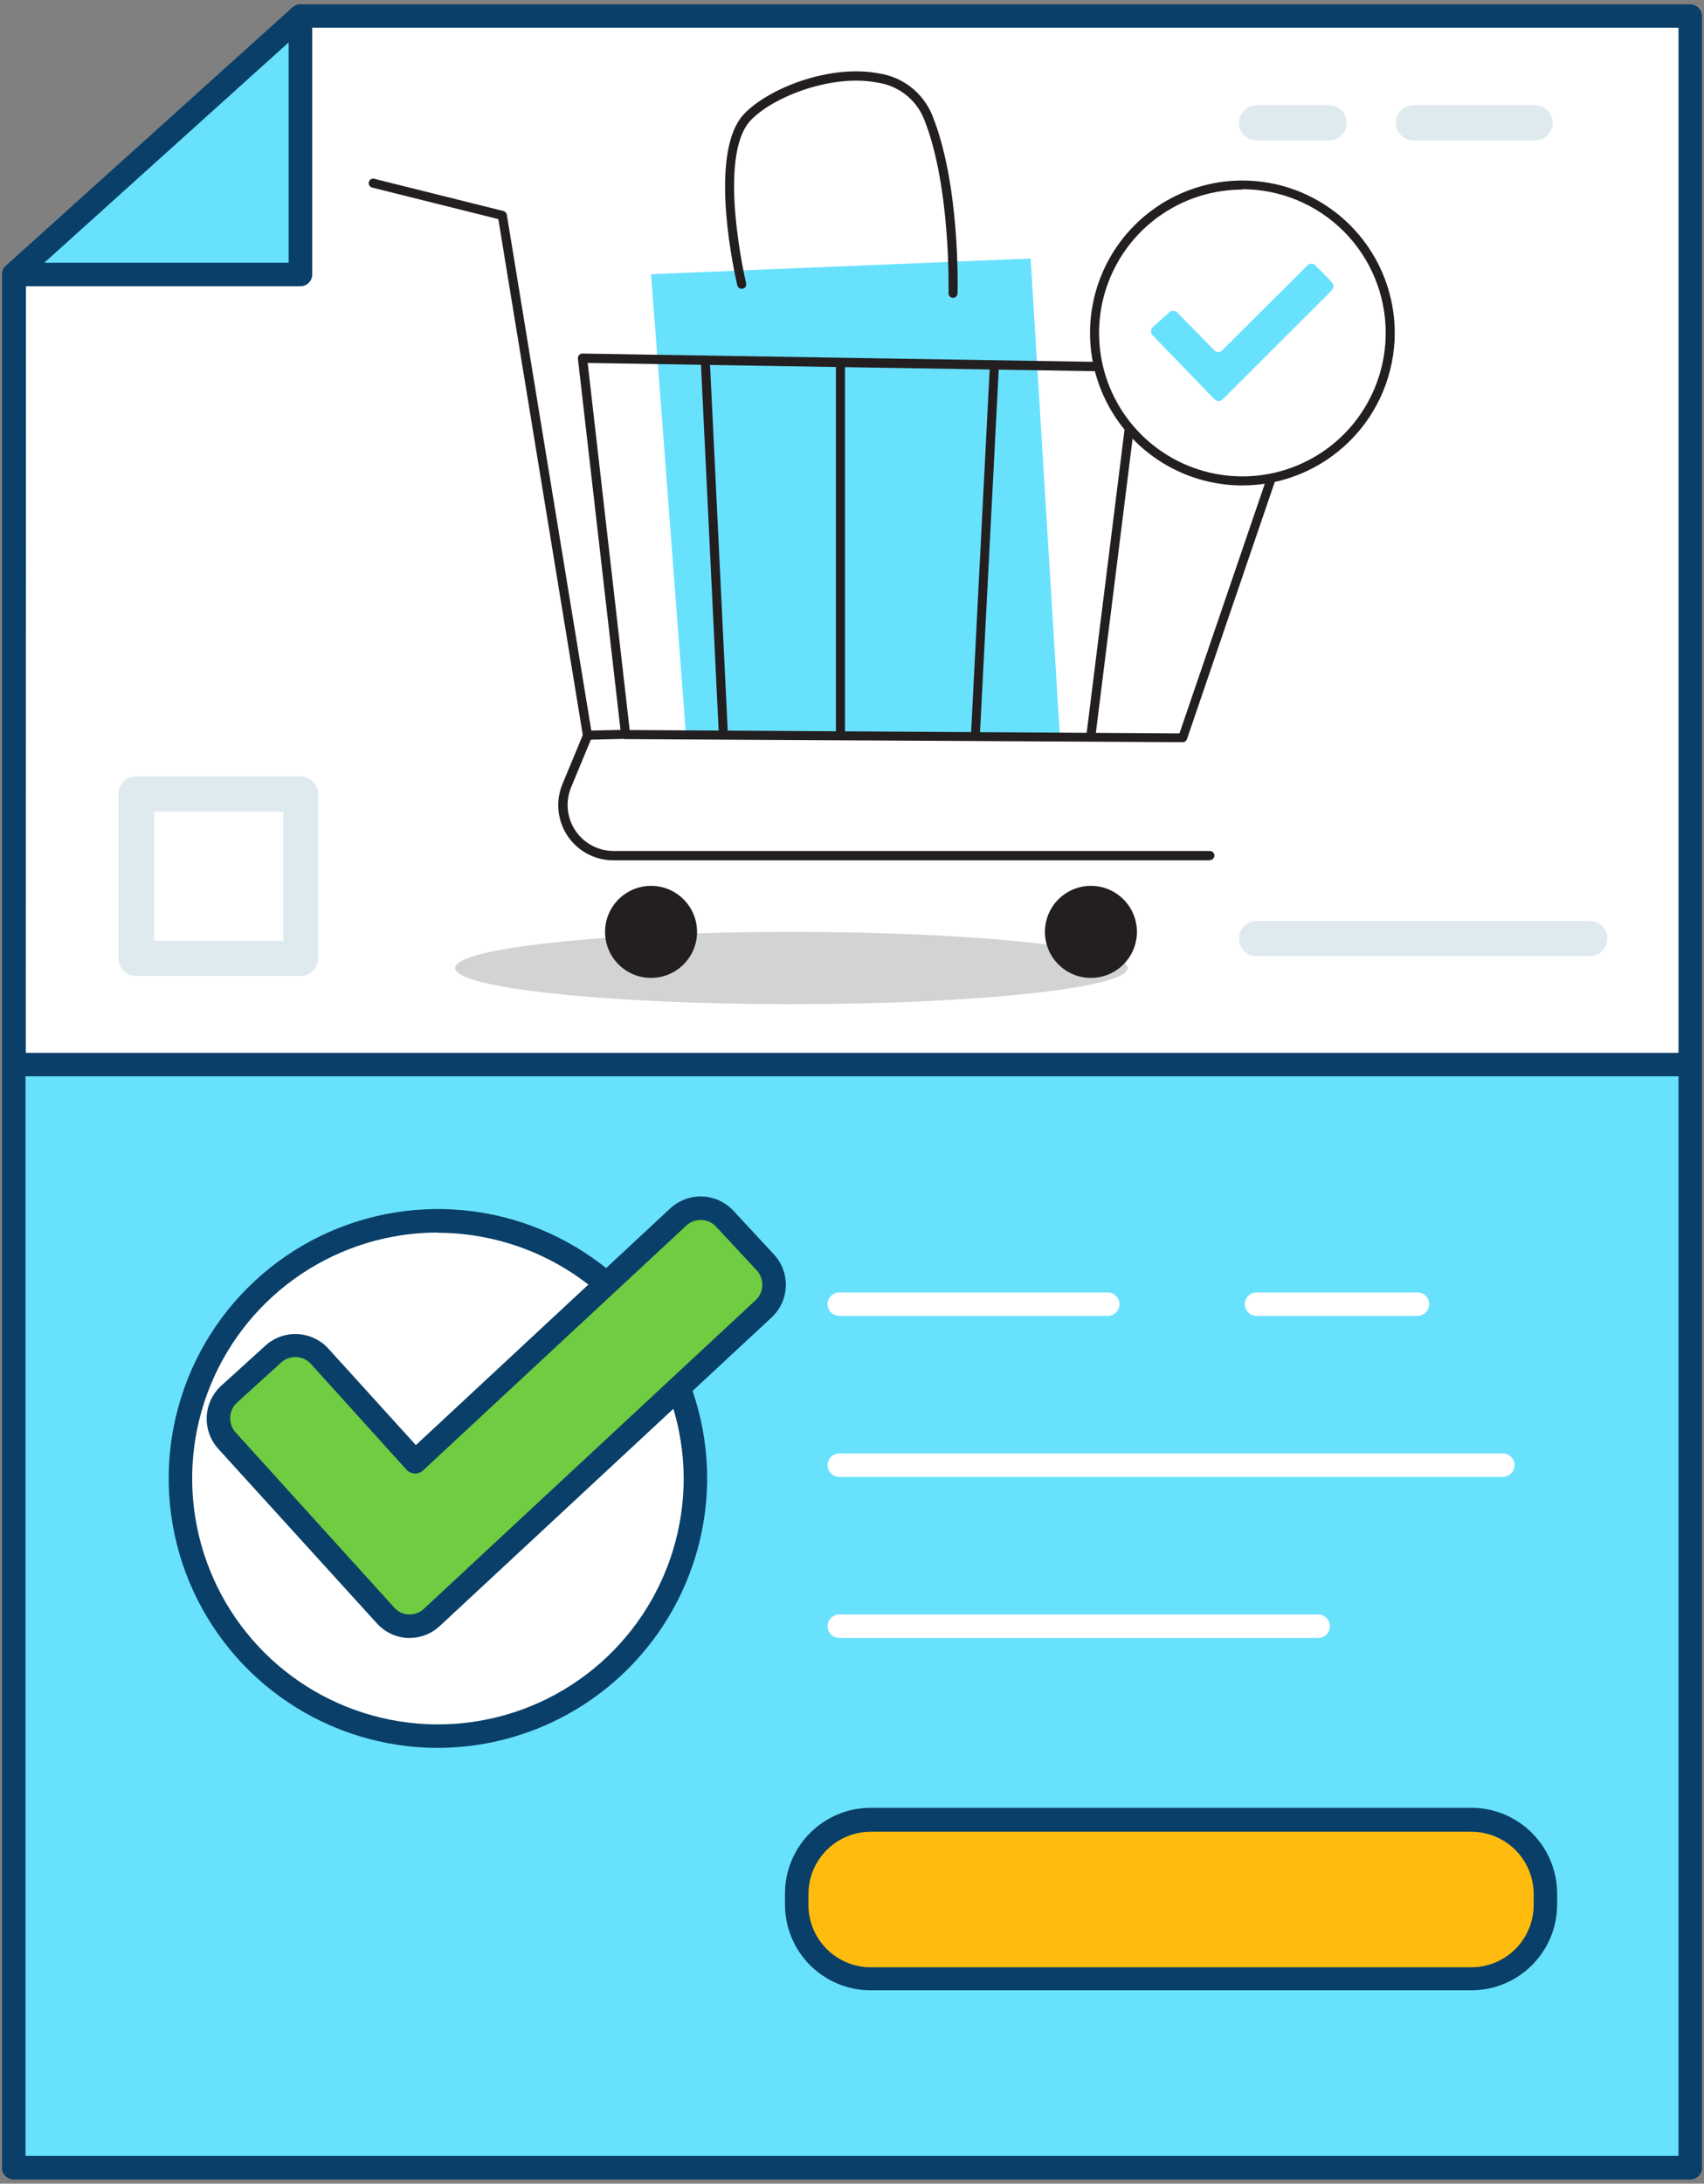 <svg width="196" height="251" viewBox="0 0 196 251" fill="none" xmlns="http://www.w3.org/2000/svg">
<rect x="0" y="0" width="196" height="251" fill="#808080" stroke="none"/>
<g clip-path="url(#clip0_1625_2966)">
<path d="M194.418 1.851V249.144H1.583V31.551L34.55 1.851H194.418Z" fill="white"/>
<path d="M194.417 250.508H1.583C1.225 250.508 0.881 250.366 0.628 250.112C0.375 249.859 0.233 249.516 0.233 249.158V31.551C0.233 31.363 0.273 31.177 0.35 31.005C0.427 30.832 0.539 30.678 0.678 30.552L33.645 0.852C33.893 0.627 34.215 0.502 34.55 0.501H194.417C194.775 0.501 195.118 0.643 195.372 0.897C195.625 1.15 195.767 1.493 195.767 1.851V249.158C195.767 249.516 195.625 249.859 195.372 250.112C195.118 250.366 194.775 250.508 194.417 250.508ZM2.933 247.808H193.067V3.188H35.117L2.987 32.159L2.933 247.808Z" fill="#093F68"/>
<path d="M194.418 122.365H1.583V249.144H194.418V122.365Z" fill="#68E1FD"/>
<path d="M194.417 250.508H1.583C1.225 250.508 0.881 250.365 0.628 250.112C0.375 249.859 0.233 249.516 0.233 249.158V122.366C0.233 122.008 0.375 121.664 0.628 121.411C0.881 121.158 1.225 121.016 1.583 121.016H194.417C194.775 121.016 195.118 121.158 195.372 121.411C195.625 121.664 195.767 122.008 195.767 122.366V249.158C195.767 249.516 195.625 249.859 195.372 250.112C195.118 250.365 194.775 250.508 194.417 250.508ZM2.933 247.808H193.067V123.716H2.933V247.808Z" fill="#093F68"/>
<path d="M1.596 31.551H34.563V1.851L1.596 31.551Z" fill="#68E1FD"/>
<path d="M34.55 32.901H1.583C1.312 32.898 1.048 32.813 0.826 32.657C0.604 32.502 0.433 32.283 0.337 32.03C0.241 31.777 0.224 31.5 0.287 31.236C0.35 30.973 0.491 30.734 0.692 30.552L33.659 0.852C33.852 0.679 34.091 0.565 34.347 0.525C34.603 0.484 34.866 0.518 35.103 0.623C35.345 0.728 35.55 0.902 35.694 1.122C35.838 1.343 35.914 1.601 35.913 1.865V31.565C35.911 31.742 35.875 31.917 35.805 32.08C35.736 32.243 35.635 32.391 35.508 32.515C35.382 32.639 35.232 32.737 35.067 32.803C34.903 32.87 34.727 32.903 34.55 32.901ZM5.093 30.201H33.2V4.875L5.093 30.201Z" fill="#093F68"/>
<path d="M169.253 209.144H100.16C95.456 209.144 91.642 212.958 91.642 217.662V218.918C91.642 223.622 95.456 227.436 100.16 227.436H169.253C173.958 227.436 177.772 223.622 177.772 218.918V217.662C177.772 212.958 173.958 209.144 169.253 209.144Z" fill="#FFBC0E"/>
<path d="M169.239 228.773H100.146C98.852 228.773 97.57 228.518 96.375 228.023C95.179 227.527 94.093 226.801 93.177 225.886C92.262 224.971 91.536 223.885 91.041 222.689C90.546 221.493 90.291 220.212 90.291 218.918V217.662C90.291 215.047 91.329 212.539 93.177 210.689C95.024 208.839 97.531 207.797 100.146 207.794H169.239C171.855 207.797 174.363 208.838 176.213 210.688C178.063 212.538 179.104 215.046 179.108 217.662V218.918C179.104 221.533 178.063 224.039 176.212 225.887C174.362 227.735 171.854 228.773 169.239 228.773ZM100.146 210.548C98.247 210.551 96.427 211.308 95.086 212.652C93.744 213.996 92.991 215.817 92.991 217.716V218.972C92.995 220.868 93.75 222.686 95.091 224.027C96.432 225.368 98.249 226.123 100.146 226.127H169.239C171.138 226.127 172.959 225.373 174.303 224.032C175.647 222.69 176.404 220.871 176.408 218.972V217.716C176.408 216.775 176.222 215.843 175.862 214.973C175.502 214.103 174.974 213.313 174.308 212.647C173.642 211.982 172.852 211.454 171.982 211.093C171.113 210.733 170.18 210.548 169.239 210.548H100.146Z" fill="#093F68"/>
<path d="M50.358 199.559C66.716 199.559 79.977 186.298 79.977 169.94C79.977 153.582 66.716 140.321 50.358 140.321C34 140.321 20.739 153.582 20.739 169.94C20.739 186.298 34 199.559 50.358 199.559Z" fill="white"/>
<path d="M50.359 200.909C44.234 200.906 38.248 199.087 33.157 195.683C28.066 192.278 24.099 187.441 21.757 181.782C19.415 176.123 18.804 169.896 20 163.89C21.197 157.883 24.147 152.366 28.479 148.037C32.81 143.707 38.328 140.759 44.336 139.565C50.343 138.371 56.569 138.985 62.227 141.329C67.885 143.674 72.721 147.643 76.123 152.736C79.525 157.828 81.341 163.815 81.341 169.94C81.32 178.149 78.048 186.016 72.242 191.819C66.436 197.623 58.568 200.891 50.359 200.909ZM50.359 141.671C44.768 141.673 39.304 143.334 34.657 146.441C30.01 149.549 26.389 153.965 24.251 159.131C22.114 164.297 21.556 169.98 22.648 175.463C23.741 180.946 26.434 185.982 30.388 189.934C34.342 193.886 39.379 196.577 44.862 197.667C50.346 198.756 56.029 198.196 61.194 196.056C66.358 193.916 70.772 190.292 73.878 185.644C76.984 180.995 78.641 175.53 78.641 169.94C78.613 162.451 75.623 155.278 70.324 149.987C65.025 144.695 57.847 141.715 50.359 141.698V141.671Z" fill="#093F68"/>
<path d="M163.044 151.256H144.535C144.177 151.256 143.834 151.113 143.58 150.86C143.327 150.607 143.185 150.264 143.185 149.906C143.185 149.548 143.327 149.204 143.58 148.951C143.834 148.698 144.177 148.556 144.535 148.556H163.044C163.402 148.556 163.745 148.698 163.998 148.951C164.251 149.204 164.394 149.548 164.394 149.906C164.394 150.264 164.251 150.607 163.998 150.86C163.745 151.113 163.402 151.256 163.044 151.256Z" fill="white"/>
<path d="M127.416 151.256H96.542C96.184 151.256 95.841 151.113 95.587 150.86C95.334 150.607 95.192 150.264 95.192 149.906C95.192 149.548 95.334 149.204 95.587 148.951C95.841 148.698 96.184 148.556 96.542 148.556H127.416C127.774 148.556 128.118 148.698 128.371 148.951C128.624 149.204 128.766 149.548 128.766 149.906C128.766 150.264 128.624 150.607 128.371 150.86C128.118 151.113 127.774 151.256 127.416 151.256Z" fill="white"/>
<path d="M172.857 169.764H96.542C96.184 169.764 95.841 169.622 95.587 169.369C95.334 169.116 95.192 168.772 95.192 168.414C95.192 168.056 95.334 167.713 95.587 167.459C95.841 167.206 96.184 167.064 96.542 167.064H172.857C173.215 167.064 173.559 167.206 173.812 167.459C174.065 167.713 174.207 168.056 174.207 168.414C174.207 168.772 174.065 169.116 173.812 169.369C173.559 169.622 173.215 169.764 172.857 169.764Z" fill="white"/>
<path d="M151.622 188.273H96.542C96.184 188.273 95.841 188.13 95.587 187.877C95.334 187.624 95.192 187.281 95.192 186.923C95.192 186.565 95.334 186.221 95.587 185.968C95.841 185.715 96.184 185.573 96.542 185.573H151.622C151.98 185.573 152.323 185.715 152.576 185.968C152.83 186.221 152.972 186.565 152.972 186.923C152.972 187.281 152.83 187.624 152.576 187.877C152.323 188.13 151.98 188.273 151.622 188.273Z" fill="white"/>
<path d="M44.364 185.694L26.112 165.606C25.769 165.237 25.503 164.804 25.33 164.331C25.157 163.858 25.08 163.355 25.104 162.852C25.128 162.349 25.252 161.856 25.469 161.401C25.686 160.947 25.992 160.541 26.369 160.206L31.445 155.603C31.812 155.258 32.246 154.99 32.719 154.816C33.192 154.642 33.695 154.565 34.199 154.589C34.702 154.613 35.196 154.737 35.651 154.956C36.105 155.174 36.511 155.481 36.844 155.859L47.834 168.009L78.1 139.875C78.463 139.537 78.888 139.273 79.352 139.099C79.817 138.925 80.311 138.845 80.806 138.862C81.301 138.88 81.788 138.995 82.239 139.201C82.69 139.408 83.096 139.701 83.433 140.064L88.104 145.086C88.784 145.819 89.146 146.792 89.111 147.791C89.076 148.791 88.645 149.736 87.915 150.419L49.669 185.924C49.308 186.26 48.883 186.522 48.419 186.693C47.956 186.864 47.462 186.941 46.969 186.92C46.475 186.898 45.99 186.779 45.543 186.569C45.096 186.358 44.695 186.061 44.364 185.694Z" fill="#70CC40"/>
<path d="M47.133 188.273H46.917C46.244 188.245 45.584 188.084 44.975 187.799C44.365 187.514 43.818 187.111 43.366 186.612L25.101 166.524C24.189 165.515 23.714 164.186 23.779 162.827C23.845 161.468 24.447 160.191 25.452 159.275L30.528 154.671C31.533 153.758 32.859 153.281 34.215 153.345C35.572 153.408 36.848 154.006 37.764 155.009L47.835 166.106L77.103 138.89C78.102 137.968 79.425 137.478 80.783 137.529C82.142 137.58 83.425 138.166 84.352 139.16L89.01 144.182C89.471 144.674 89.829 145.252 90.066 145.883C90.303 146.514 90.412 147.186 90.388 147.86C90.364 148.534 90.208 149.196 89.927 149.809C89.647 150.422 89.248 150.973 88.753 151.431L50.575 186.909C49.64 187.781 48.411 188.268 47.133 188.273ZM45.351 184.79C45.561 185.025 45.817 185.215 46.102 185.349C46.387 185.484 46.696 185.56 47.011 185.573C47.648 185.598 48.27 185.37 48.739 184.938L86.917 149.447C87.387 149.008 87.664 148.4 87.687 147.757C87.709 147.115 87.476 146.489 87.039 146.018L82.368 140.996C81.929 140.526 81.321 140.249 80.678 140.226C80.036 140.204 79.41 140.437 78.939 140.874L48.672 169.008C48.542 169.13 48.389 169.225 48.222 169.288C48.055 169.35 47.878 169.379 47.7 169.373C47.52 169.365 47.345 169.322 47.182 169.245C47.02 169.169 46.875 169.061 46.755 168.927L35.766 156.777C35.552 156.54 35.293 156.348 35.005 156.211C34.717 156.075 34.404 155.997 34.085 155.982C33.766 155.967 33.447 156.015 33.147 156.124C32.847 156.232 32.572 156.399 32.337 156.615L27.261 161.219C26.788 161.654 26.506 162.258 26.476 162.9C26.446 163.542 26.669 164.17 27.099 164.648L45.351 184.79Z" fill="#093F68"/>
<path d="M34.55 112.187H15.65C15.113 112.187 14.598 111.973 14.219 111.593C13.839 111.214 13.626 110.699 13.626 110.162V91.262C13.626 90.725 13.839 90.209 14.219 89.83C14.598 89.45 15.113 89.237 15.65 89.237H34.55C35.087 89.24 35.599 89.455 35.978 89.834C36.358 90.213 36.572 90.726 36.575 91.262V110.162C36.575 110.699 36.362 111.214 35.982 111.593C35.603 111.973 35.088 112.187 34.55 112.187ZM17.73 108.137H32.58V93.287H17.73V108.137Z" fill="#DFEAEF"/>
<path d="M182.861 109.905H144.534C143.997 109.905 143.482 109.692 143.102 109.312C142.723 108.932 142.509 108.417 142.509 107.88C142.509 107.343 142.723 106.828 143.102 106.448C143.482 106.068 143.997 105.855 144.534 105.855H182.861C183.398 105.855 183.913 106.068 184.293 106.448C184.672 106.828 184.886 107.343 184.886 107.88C184.886 108.417 184.672 108.932 184.293 109.312C183.913 109.692 183.398 109.905 182.861 109.905Z" fill="#DFEAEF"/>
<path d="M176.57 16.148H162.57C162.033 16.148 161.518 15.934 161.139 15.554C160.759 15.175 160.545 14.66 160.545 14.123C160.545 13.585 160.759 13.07 161.139 12.691C161.518 12.311 162.033 12.098 162.57 12.098H176.57C177.107 12.098 177.622 12.311 178.002 12.691C178.382 13.07 178.595 13.585 178.595 14.123C178.595 14.66 178.382 15.175 178.002 15.554C177.622 15.934 177.107 16.148 176.57 16.148Z" fill="#DFEAEF"/>
<path d="M152.877 16.148H144.534C143.997 16.148 143.482 15.934 143.102 15.554C142.723 15.175 142.509 14.66 142.509 14.123C142.509 13.585 142.723 13.07 143.102 12.691C143.482 12.311 143.997 12.098 144.534 12.098H152.877C153.414 12.098 153.929 12.311 154.309 12.691C154.689 13.07 154.902 13.585 154.902 14.123C154.902 14.66 154.689 15.175 154.309 15.554C153.929 15.934 153.414 16.148 152.877 16.148Z" fill="#DFEAEF"/>
<path d="M91.036 115.423C112.4 115.423 129.72 113.563 129.72 111.269C129.72 108.974 112.4 107.114 91.036 107.114C69.671 107.114 52.352 108.974 52.352 111.269C52.352 113.563 69.671 115.423 91.036 115.423Z" fill="#D1D3D4"/>
<path d="M78.905 84.507L74.886 31.516L118.547 29.715L121.921 84.789L78.905 84.507Z" fill="#68E1FD"/>
<path d="M139.134 98.888H70.534C69.496 98.886 68.474 98.63 67.559 98.141C66.643 97.651 65.862 96.945 65.284 96.083C64.706 95.221 64.349 94.23 64.244 93.197C64.139 92.165 64.289 91.122 64.682 90.162L67.035 84.487L57.32 25.185L42.804 21.562C42.738 21.545 42.675 21.515 42.621 21.474C42.566 21.432 42.52 21.381 42.485 21.322C42.45 21.263 42.427 21.198 42.418 21.13C42.408 21.062 42.412 20.993 42.429 20.926C42.444 20.86 42.472 20.797 42.511 20.741C42.551 20.686 42.602 20.639 42.661 20.604C42.719 20.569 42.784 20.546 42.852 20.537C42.92 20.528 42.988 20.533 43.054 20.552L57.913 24.259C58.012 24.284 58.102 24.338 58.17 24.414C58.239 24.49 58.283 24.584 58.298 24.686L68.087 84.424C68.108 84.52 68.108 84.62 68.087 84.716L65.681 90.526C65.354 91.328 65.228 92.199 65.316 93.061C65.404 93.923 65.702 94.75 66.184 95.47C66.666 96.189 67.318 96.78 68.082 97.189C68.846 97.598 69.698 97.813 70.565 97.815H139.165C139.303 97.815 139.435 97.87 139.533 97.968C139.631 98.065 139.686 98.198 139.686 98.336C139.686 98.474 139.631 98.606 139.533 98.704C139.435 98.802 139.303 98.856 139.165 98.856L139.134 98.888Z" fill="#231F20"/>
<path d="M125.482 112.403C128.404 112.403 130.772 110.035 130.772 107.114C130.772 104.192 128.404 101.824 125.482 101.824C122.561 101.824 120.192 104.192 120.192 107.114C120.192 110.035 122.561 112.403 125.482 112.403Z" fill="#231F20"/>
<path d="M74.886 112.403C77.807 112.403 80.176 110.035 80.176 107.114C80.176 104.192 77.807 101.824 74.886 101.824C71.965 101.824 69.596 104.192 69.596 107.114C69.596 110.035 71.965 112.403 74.886 112.403Z" fill="#231F20"/>
<path d="M136.04 85.309L71.96 84.955C71.831 84.954 71.707 84.905 71.611 84.819C71.515 84.733 71.454 84.615 71.439 84.487L66.472 41.221C66.462 41.148 66.469 41.073 66.493 41.002C66.516 40.932 66.555 40.868 66.607 40.815C66.653 40.757 66.712 40.711 66.779 40.681C66.846 40.65 66.919 40.635 66.993 40.638L150.483 41.992C150.565 41.992 150.646 42.013 150.719 42.05C150.792 42.089 150.855 42.143 150.903 42.21C150.951 42.277 150.982 42.355 150.994 42.436C151.006 42.518 150.999 42.601 150.972 42.679L136.53 84.955C136.495 85.058 136.429 85.147 136.342 85.21C136.254 85.274 136.149 85.308 136.04 85.309ZM72.428 83.914L135.665 84.299L149.775 43.054L67.597 41.721L72.428 83.914Z" fill="#231F20"/>
<path d="M83.206 84.955C83.074 84.953 82.947 84.902 82.851 84.811C82.754 84.721 82.695 84.597 82.685 84.466L80.603 41.419C80.597 41.28 80.646 41.144 80.74 41.041C80.833 40.938 80.963 40.875 81.102 40.867C81.171 40.864 81.239 40.875 81.303 40.899C81.367 40.922 81.426 40.958 81.477 41.005C81.527 41.051 81.568 41.107 81.596 41.169C81.625 41.231 81.641 41.299 81.644 41.367L83.726 84.414C83.732 84.55 83.684 84.683 83.592 84.785C83.501 84.886 83.373 84.947 83.237 84.955H83.206Z" fill="#231F20"/>
<path d="M96.67 85.07C96.531 85.07 96.399 85.015 96.301 84.917C96.204 84.82 96.149 84.687 96.149 84.549V41.669C96.152 41.532 96.207 41.401 96.304 41.304C96.401 41.207 96.532 41.151 96.67 41.148C96.808 41.148 96.94 41.203 97.038 41.301C97.135 41.398 97.19 41.531 97.19 41.669V84.549C97.19 84.687 97.135 84.82 97.038 84.917C96.94 85.015 96.808 85.07 96.67 85.07Z" fill="#231F20"/>
<path d="M112.185 85.028C112.116 85.025 112.049 85.009 111.987 84.981C111.925 84.952 111.869 84.911 111.823 84.861C111.776 84.811 111.74 84.752 111.717 84.688C111.693 84.623 111.682 84.555 111.685 84.487L113.861 41.929C113.865 41.861 113.883 41.794 113.913 41.732C113.943 41.671 113.984 41.615 114.036 41.57C114.087 41.525 114.147 41.49 114.211 41.467C114.276 41.445 114.345 41.436 114.413 41.44C114.481 41.443 114.548 41.459 114.609 41.487C114.671 41.516 114.726 41.557 114.772 41.608C114.817 41.658 114.853 41.717 114.875 41.781C114.897 41.845 114.907 41.913 114.903 41.981L112.705 84.539C112.7 84.672 112.642 84.798 112.545 84.89C112.448 84.981 112.318 85.031 112.185 85.028Z" fill="#231F20"/>
<path d="M125.482 85.07H125.419C125.282 85.052 125.157 84.98 125.071 84.871C124.986 84.763 124.946 84.624 124.961 84.487L130.251 42.158C130.259 42.09 130.281 42.024 130.314 41.964C130.348 41.904 130.393 41.851 130.447 41.809C130.502 41.766 130.564 41.734 130.63 41.716C130.696 41.697 130.766 41.692 130.834 41.7C130.902 41.708 130.968 41.73 131.028 41.764C131.088 41.797 131.141 41.843 131.184 41.897C131.226 41.951 131.258 42.013 131.276 42.079C131.295 42.146 131.3 42.215 131.292 42.283L126.002 84.612C125.985 84.738 125.923 84.853 125.827 84.937C125.732 85.022 125.609 85.069 125.482 85.07Z" fill="#231F20"/>
<path d="M109.603 34.234C109.534 34.231 109.467 34.215 109.405 34.187C109.343 34.158 109.287 34.117 109.24 34.067C109.194 34.017 109.158 33.958 109.134 33.894C109.111 33.829 109.1 33.761 109.103 33.693C109.103 33.578 109.394 21.395 106.27 13.648C105.813 12.537 105.07 11.567 104.118 10.836C103.165 10.105 102.036 9.638 100.845 9.483C95.868 8.514 89.1 10.982 86.361 13.814C82.394 17.98 85.788 32.433 85.82 32.558C85.837 32.624 85.84 32.693 85.83 32.761C85.819 32.828 85.795 32.893 85.76 32.952C85.724 33.01 85.676 33.06 85.62 33.1C85.564 33.14 85.501 33.168 85.434 33.182C85.3 33.214 85.159 33.191 85.042 33.118C84.925 33.046 84.842 32.931 84.809 32.797C84.664 32.183 81.248 17.615 85.611 13.075C88.537 10.034 95.587 7.39 101.043 8.431C102.404 8.624 103.691 9.169 104.776 10.013C105.861 10.857 106.706 11.97 107.228 13.242C110.446 21.187 110.154 33.193 110.144 33.703C110.144 33.774 110.13 33.843 110.103 33.909C110.075 33.974 110.035 34.033 109.985 34.082C109.934 34.132 109.875 34.171 109.809 34.197C109.743 34.223 109.673 34.235 109.603 34.234Z" fill="#231F20"/>
<path d="M67.575 85.028C67.508 85.03 67.442 85.018 67.379 84.993C67.317 84.969 67.26 84.933 67.211 84.886C67.163 84.84 67.124 84.784 67.097 84.723C67.07 84.661 67.056 84.595 67.055 84.528C67.052 84.46 67.063 84.392 67.086 84.328C67.11 84.263 67.146 84.204 67.192 84.154C67.239 84.104 67.295 84.063 67.357 84.034C67.419 84.006 67.486 83.99 67.555 83.987L71.949 83.883C72.017 83.88 72.084 83.891 72.148 83.915C72.212 83.938 72.27 83.974 72.319 84.021C72.369 84.068 72.408 84.124 72.436 84.186C72.463 84.248 72.478 84.315 72.48 84.383C72.483 84.452 72.472 84.521 72.447 84.586C72.423 84.651 72.386 84.71 72.338 84.76C72.291 84.811 72.234 84.851 72.171 84.879C72.107 84.908 72.039 84.923 71.969 84.924L67.586 85.028H67.575Z" fill="#231F20"/>
<path d="M142.903 55.237C152.294 55.237 159.907 47.624 159.907 38.233C159.907 28.841 152.294 21.228 142.903 21.228C133.511 21.228 125.898 28.841 125.898 38.233C125.898 47.624 133.511 55.237 142.903 55.237Z" fill="white"/>
<path d="M142.903 55.799C139.437 55.799 136.049 54.771 133.167 52.846C130.285 50.92 128.039 48.183 126.712 44.981C125.386 41.779 125.039 38.255 125.715 34.855C126.391 31.456 128.06 28.333 130.511 25.882C132.962 23.431 136.085 21.762 139.484 21.086C142.884 20.41 146.408 20.757 149.61 22.084C152.812 23.41 155.549 25.656 157.475 28.538C159.4 31.42 160.428 34.808 160.428 38.274C160.423 42.921 158.575 47.375 155.289 50.66C152.004 53.946 147.549 55.794 142.903 55.799ZM142.903 21.791C139.643 21.791 136.456 22.758 133.745 24.569C131.035 26.38 128.922 28.954 127.674 31.966C126.427 34.978 126.1 38.293 126.736 41.49C127.372 44.688 128.942 47.625 131.248 49.93C133.553 52.235 136.49 53.805 139.688 54.441C142.885 55.077 146.199 54.751 149.211 53.503C152.223 52.256 154.798 50.143 156.609 47.432C158.42 44.721 159.387 41.535 159.387 38.274C159.39 36.107 158.965 33.96 158.139 31.957C157.312 29.953 156.098 28.132 154.568 26.598C153.037 25.063 151.219 23.845 149.218 23.013C147.216 22.181 145.071 21.752 142.903 21.749V21.791Z" fill="#231F20"/>
<path d="M153.399 33.037C153.299 33.206 153.184 33.367 153.055 33.516L140.757 45.782C140.331 46.209 140.008 46.209 139.591 45.782L132.677 38.639C132.589 38.576 132.517 38.493 132.468 38.397C132.418 38.301 132.392 38.195 132.392 38.087C132.392 37.979 132.418 37.872 132.468 37.776C132.517 37.68 132.589 37.597 132.677 37.535L134.416 35.973C134.477 35.893 134.556 35.828 134.646 35.784C134.737 35.739 134.836 35.716 134.937 35.716C135.037 35.716 135.137 35.739 135.227 35.784C135.317 35.828 135.396 35.893 135.457 35.973L139.55 40.138C139.611 40.237 139.697 40.319 139.799 40.375C139.901 40.432 140.016 40.462 140.133 40.462C140.249 40.462 140.364 40.432 140.466 40.375C140.568 40.319 140.654 40.237 140.716 40.138L150.264 30.621C150.327 30.526 150.412 30.449 150.512 30.395C150.612 30.341 150.724 30.314 150.837 30.314C150.951 30.314 151.062 30.341 151.162 30.395C151.262 30.449 151.347 30.526 151.41 30.621C151.941 31.162 152.451 31.662 153.024 32.245C153.143 32.392 153.254 32.545 153.357 32.703L153.399 33.037Z" fill="#68E1FD"/>
</g>
<defs>
<clipPath id="clip0_1625_2966">
<rect width="195.534" height="250.007" fill="white" transform="translate(0.233 0.501)"/>
</clipPath>
</defs>
</svg>
